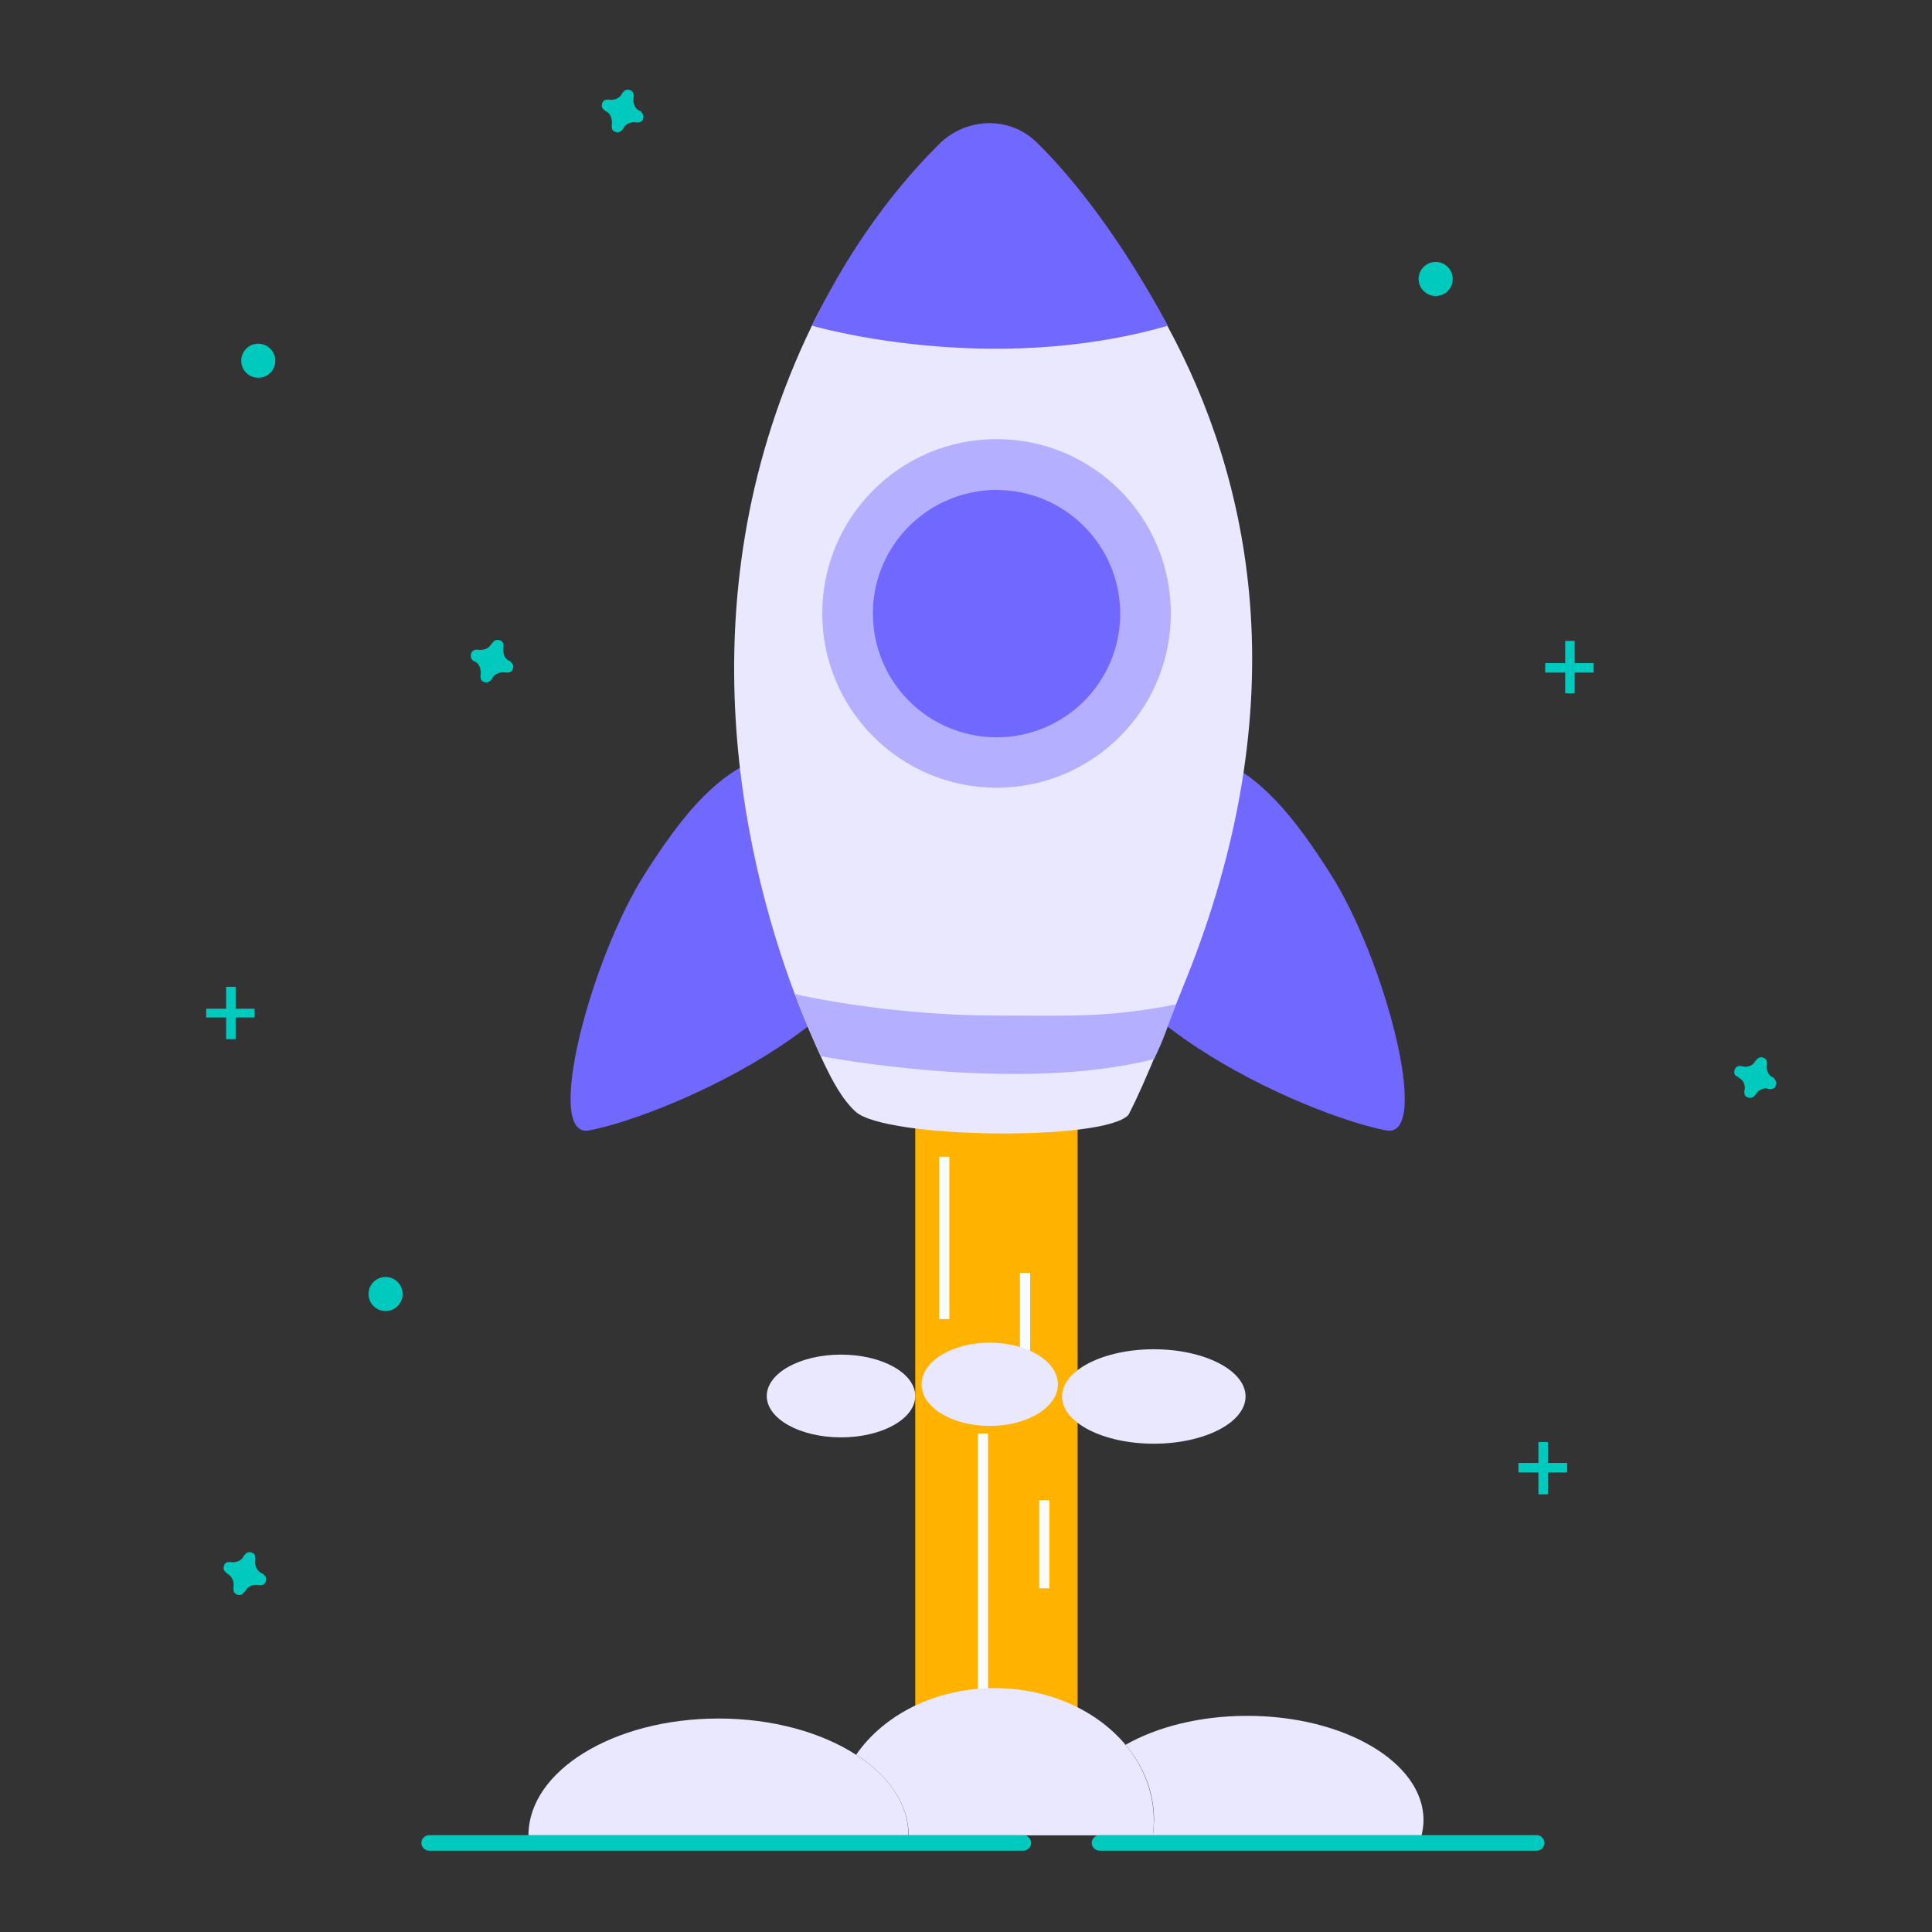 <!--
 * Copyright (c) Contactlab UXD Team <https://ux.contactlab.com>.
 * This source code is licensed under the MIT license found in the
 * LICENSE file in the root directory of this source tree.
-->

<svg xmlns="http://www.w3.org/2000/svg" role="img" version="1.1" viewBox="0 0 793.7 793.7">
  <rect x="0" y="0" width="793.7" height="793.7" fill="#333333" stroke="none"/>
  <style>
    .base-color {
      fill: #b4afff;
    }

    .base-color-low {
      fill: #e9e8ff;
    }

    .base-color-high {
      fill: #7168ff;
    }

    .accent-color {
      fill: #9bebd0;
    }

    .accent-color-high {
      fill: #00c9bd;
    }

    .accent-color-low {
      fill: #e1f9ef;
    }

    .white {
      fill: #f7fcff;
    }

    .grey {
      fill: #deebf4;
    }

    .black {
      fill: #1D3344;
    }

    .warning {
      fill: #ffb200;
    }

    .vibrating {
      animation: vibrating 2s linear infinite both;
    }

    @keyframes vibrating {
      0% {
        transform: translate(0);
      }

      10% {
        transform: translate(-3px, -3px);
      }

      20% {
        transform: translate(3px, -3px);
      }

      30% {
        transform: translate(-3px, 3px);
      }

      40% {
        transform: translate(3px, 3px);
      }

      50% {
        transform: translate(-3px, -3px);
      }

      60% {
        transform: translate(3px, -3px);
      }

      70% {
        transform: translate(-3px, 3px);
      }

      80% {
        transform: translate(-3px, -3px);
      }

      90% {
        transform: translate(3px, -3px);
      }

      100% {
        transform: translate(0);
      }
    }

    .slide {
      animation: slide 1s ease-in-out infinite;
    }

    @keyframes slide {
      0% {
        transform: translateY(-100px);
        opacity: 0;
      }

      50% {
        opacity: 0.6;
      }

      100% {
        transform: translateY(100px);
        opacity: 0;
      }
    }

    .pulsate-fwd {
      animation: pulsate-fwd 1s ease-in-out infinite both;
    }

    @keyframes pulsate-fwd {

      0%,
      100% {
        transform: translateX(0);
        transform-origin: bottom center;
      }

      0% {
        transform: scale(0.9);
      }

      50% {
        transform: translateX(-10px) scale(1.15);
      }

      100% {
        transform: scale(0.9);
      }
    }

    .shake-horizontal {
      animation: shake-horizontal 5s cubic-bezier(0.455, 0.030, 0.515, 0.955) infinite both;
    }

    @keyframes shake-horizontal {

      0%,
      100% {
        transform: translateX(0);
      }

      10%,
      30%,
      50%,
      70% {
        transform: translateX(-15px);
      }

      20%,
      40%,
      60% {
        transform: translateX(15px);
      }

      80% {
        transform: translateX(10px);
      }

      90% {
        transform: translateX(-10px);
      }
    }

    .ping {
      animation: ping 2s ease-out infinite both;
    }

    @keyframes ping {

      0%,
      100% {
        transform-origin: top center;
      }

      0% {
        transform: scale(0.2);
        opacity: 0.85;
      }

      50% {
        opacity: 0.45;
      }

      80%,
      100% {
        transform: scale(1.4);
        opacity: 0;
      }
    }

    .blinking {
      animation: blinking infinite both;
    }

    .blinking-short {
      animation-duration: 1s;
    }

    .blinking-long {
      animation-delay: 1s;
      animation-duration: 2s;
    }

    @keyframes blinking {
      0% {
        opacity: 1;
      }

      50% {
        opacity: 0.1;
      }

      100% {
        opacity: 1;
      }
    }

  </style>
  <g id="shuttle_body" class="vibrating">
    <g id="fire">
      <path id="base" d="M376 107.4h66.7v610.4H376z" class="warning" />
      <g id="lines" class="white slide">
        <path d="M385.8 475.2h4.2v66.7h-4.2zM419 389.9h4.2v66.7H419zM419 522.9h4.2v36.2H419z" />
        <path d="M426.9 616.3h4.2v36.2h-4.2z" />
        <path d="M401.7 588.9h4.2v128.9h-4.2zM385.8 114.3h4.2V181h-4.2zM419 161.9h4.2v36.2H419z" />
        <path d="M426.9 255.4h4.2v36.2h-4.2z" />
        <path d="M393.1 400.9h4.2v36.2h-4.2z" />
        <path d="M401.7 228h4.2v128.9h-4.2z" />
      </g>
      <g id="fire_smoke" class="base-color-low ping">
        <ellipse cx="345.5" cy="573.5" rx="30.5" ry="17" />
        <ellipse cx="406.6" cy="568.7" rx="28" ry="17.1" />
        <ellipse cx="474" cy="573.7" rx="37.7" ry="19.4" />
      </g>
    </g>
    <path id="wings"
      d="M485.4 310.2c27.7-2.9 49.6 30.9 60.8 48.2 22.6 35 42.2 109.5 23.3 106-31.2-5.8-134.8-49.5-126.5-108.3 2.9-21.2 21.5-43.7 42.4-45.9zM326.1 310.2c-27.7-2.9-49.6 30.9-60.8 48.2-22.6 35-42.2 109.5-23.3 106 31.2-5.8 134.8-49.5 126.5-108.3-2.9-21.2-21.5-43.7-42.4-45.9z"
      class="base-color-high" />
    <path
      d="M485.9 405.7c-5.6 13.7-14.8 37.9-22.3 52.3-9.8 10.9-99.7 9.9-112.1-1.3-5.6-5.1-9.6-12.9-12.9-19.7-3.3-7-7.8-17.1-12.5-29.7-20.9-56.2-45.9-163.3 7.4-273.4 12.6-26.2 32.3-49.5 53-73.6 8.3-9.6 27.7-10.6 37-1.8 16.3 15.5 36.7 39.5 56.1 75.4 33.6 61.8 54.9 153.4 6.3 271.8z"
      class="base-color-low" />
    <g id="porthole">
      <path
        d="M409.4 180.4c-39.6 0-71.6 32.1-71.6 71.6s32.1 71.6 71.6 71.6c39.6 0 71.6-32.1 71.6-71.6s-32-71.6-71.6-71.6"
        class="base-color" />
      <path
        d="M409.4 201.3h-1.6c-4.1.1-8.2.8-12.2 1.9-21.5 6.1-36.5 25.4-37 47.7v1.2c0 8.2 2 16.3 5.8 23.6 1 1.9 2.1 3.7 3.3 5.4 2.7 3.9 5.9 7.3 9.5 10.3 9.1 7.4 20.5 11.5 32.2 11.5 28.1 0 50.8-22.7 50.8-50.8 0-28.1-22.8-50.8-50.8-50.8"
        class="base-color-high" />
    </g>
    <path
      d="M479.8 133.8c-73.8 21.3-146.2 0-146.2 0 12.4-25.8 29.6-52.1 52.1-74.5 11.1-11.1 28.9-11.8 40.1-.9 16.1 15.7 35.4 41 54 75.4z"
      class="base-color-high" />
    <path
      d="M409.4 417.2c-45.6 0-82.8-8.8-82.8-8.8 4.1 11 7.5 18.8 10.7 25.5 0 0 80 15.6 136.8 1.2 4.7-9.6 5.3-13.2 9.1-22.5-28.6 5.7-45.6 4.6-73.8 4.6z"
      class="base-color" />
  </g>
  <g id="smoke_bottom" class="base-color-low pulsate-fwd">
    <path
      d="M351.7 720.9c-14.2-9.2-34.3-14.9-56.5-14.9-43.1 0-78.1 21.5-78.1 48h156.1c.1-12.8-8.1-24.5-21.5-33.1zM473.6 754H584c.5-2 .8-4.1.8-6.3 0-23.6-32.4-42.8-72.4-42.8-19.4 0-37 4.5-50 11.9 7.4 8.8 11.7 19.4 11.7 30.9-.1 2.2-.2 4.3-.5 6.3z" />
    <path
      d="M462.4 716.8c-11.8-14.1-31.5-23.3-53.8-23.3-24.4 0-45.6 11-56.9 27.4 13.4 8.6 21.6 20.3 21.6 33.1h100.3c.3-2.1.4-4.1.4-6.3 0-11.4-4.3-22.1-11.6-30.9z" />
  </g>
  <path id="ground"
    d="M420.4 760.3H176.3c-1.7 0-3.2-1.4-3.2-3.2 0-1.7 1.4-3.2 3.2-3.2h244.1c1.7 0 3.2 1.4 3.2 3.2 0 1.8-1.5 3.2-3.2 3.2zM631.3 760.3H451.7c-1.7 0-3.2-1.4-3.2-3.2 0-1.7 1.4-3.2 3.2-3.2h179.6c1.7 0 3.2 1.4 3.2 3.2 0 1.8-1.5 3.2-3.2 3.2z"
    class="accent-color-high shake-horizontal" />
  <g id="cross_stars" class="accent-color-high">
    <path d="M92.9 405.4h3.9v21.5h-3.9z" />
    <path d="M104.6 414.4v3.6H84.7v-3.6z" />
    <path d="M643 263.3h3.9v21.5H643z" />
    <path d="M654.7 272.4v3.9h-19.9v-3.9z" />
    <path d="M632 592.4h3.9v21.5H632z" />
    <path d="M643.8 601v3.9h-20V601z" />
  </g>
  <g id="exagonal_stars" class="accent-color-high blinking blinking-short">
    <path
      d="M263 45.6c-2.3-.8-3.1-3.5-2.7-5.9v-.4c0-1.2-.4-2-1.6-2.3-1.2-.4-2 0-2.7.8 0 0 0 .4-.4.4-.8 2.3-3.5 3.1-5.5 2.7h-.4c-1.2 0-2 .4-2.3 1.6-.4 1.2 0 2 .8 2.7 0 0 .4 0 .4.4 2.3.8 3.1 3.5 2.7 5.9v.4c0 1.2.4 2 1.6 2.3.8.4 2 0 2.7-.8 0 0 0-.4.4-.4.8-2.3 3.5-3.1 5.5-2.7h.4c1.2 0 2-.4 2.3-1.6.4-.8 0-2-.8-2.7 0-.1 0-.4-.4-.4z" />
    <path
      d="M107.6 646.4c-2.3-1.2-3.1-3.5-2.7-5.9v-.4c0-1.2-.4-2-1.6-2.3-.8-.4-2 0-2.7.8 0 0 0 .4-.4.4-.8 2.3-3.5 3.1-5.5 2.7h-.4c-1.2 0-2 .4-2.3 1.6-.4 1.2 0 2 .8 2.7 0 0 .4 0 .4.4 2.3 1.2 3.1 3.5 2.7 5.9v.4c0 1.2.4 2 1.6 2.4 1.2.4 2 0 2.7-.8 0 0 0-.4.4-.4 1.2-2.4 3.5-3.1 5.9-2.7h.4c1.2 0 2-.4 2.3-1.6.4-1.2 0-2-.8-2.7-.4-.5-.8-.5-.8-.5z" />
    <path
      d="M209.5 271.6c-2.3-.8-3.1-3.5-2.7-5.9v-.4c0-1.2-.4-2-1.6-2.3s-2 0-2.7.8c0 0 0 .4-.4.4-1.2 2.3-3.5 3.1-5.9 2.7h-.4c-1.2 0-2.3.8-2.3 2-.4 1.2.4 2.3 1.2 2.7 2.3.8 3.1 3.5 2.7 5.9v.4c0 1.2.4 2 1.6 2.3.8.4 2 0 2.7-.8 0 0 0-.4.4-.4.8-2.3 3.5-3.1 5.9-2.7h.4c1.2 0 2-.4 2.3-1.6.4-.8 0-2-.8-2.7l-.4-.4z" />
    <path
      d="M728.6 442.7c-2.4-.8-3.1-3.5-2.7-5.5v-.4c0-1.2-.4-2-1.6-2.3-.8-.4-2 0-2.7.8 0 0 0 .4-.4.4-.8 2-3.5 3.1-5.5 2.3h-.4c-1.2-.4-2.4.4-2.7 1.6-.4 1.2 0 2.3 1.2 2.7 0 0 .4 0 .4.4 2 .8 3.1 3.5 2.4 5.5v.4c0 1.2.4 2 1.6 2.3s2 0 2.7-.8c0 0 0-.4.4-.4.8-2 3.5-3.1 5.5-2.3h.4c1.2 0 2-.4 2.4-1.6.4-.8 0-2-.8-2.7.2 0-.2-.4-.2-.4z" />
  </g>
  <g id="oval_stars" class="accent-color-high blinking blinking-long">
    <ellipse cx="589.8" cy="114.6" rx="7" ry="7" />
    <ellipse cx="106.1" cy="148.2" rx="7" ry="7" />
    <ellipse cx="158.4" cy="531.6" rx="7" ry="7" />
  </g>
</svg>
